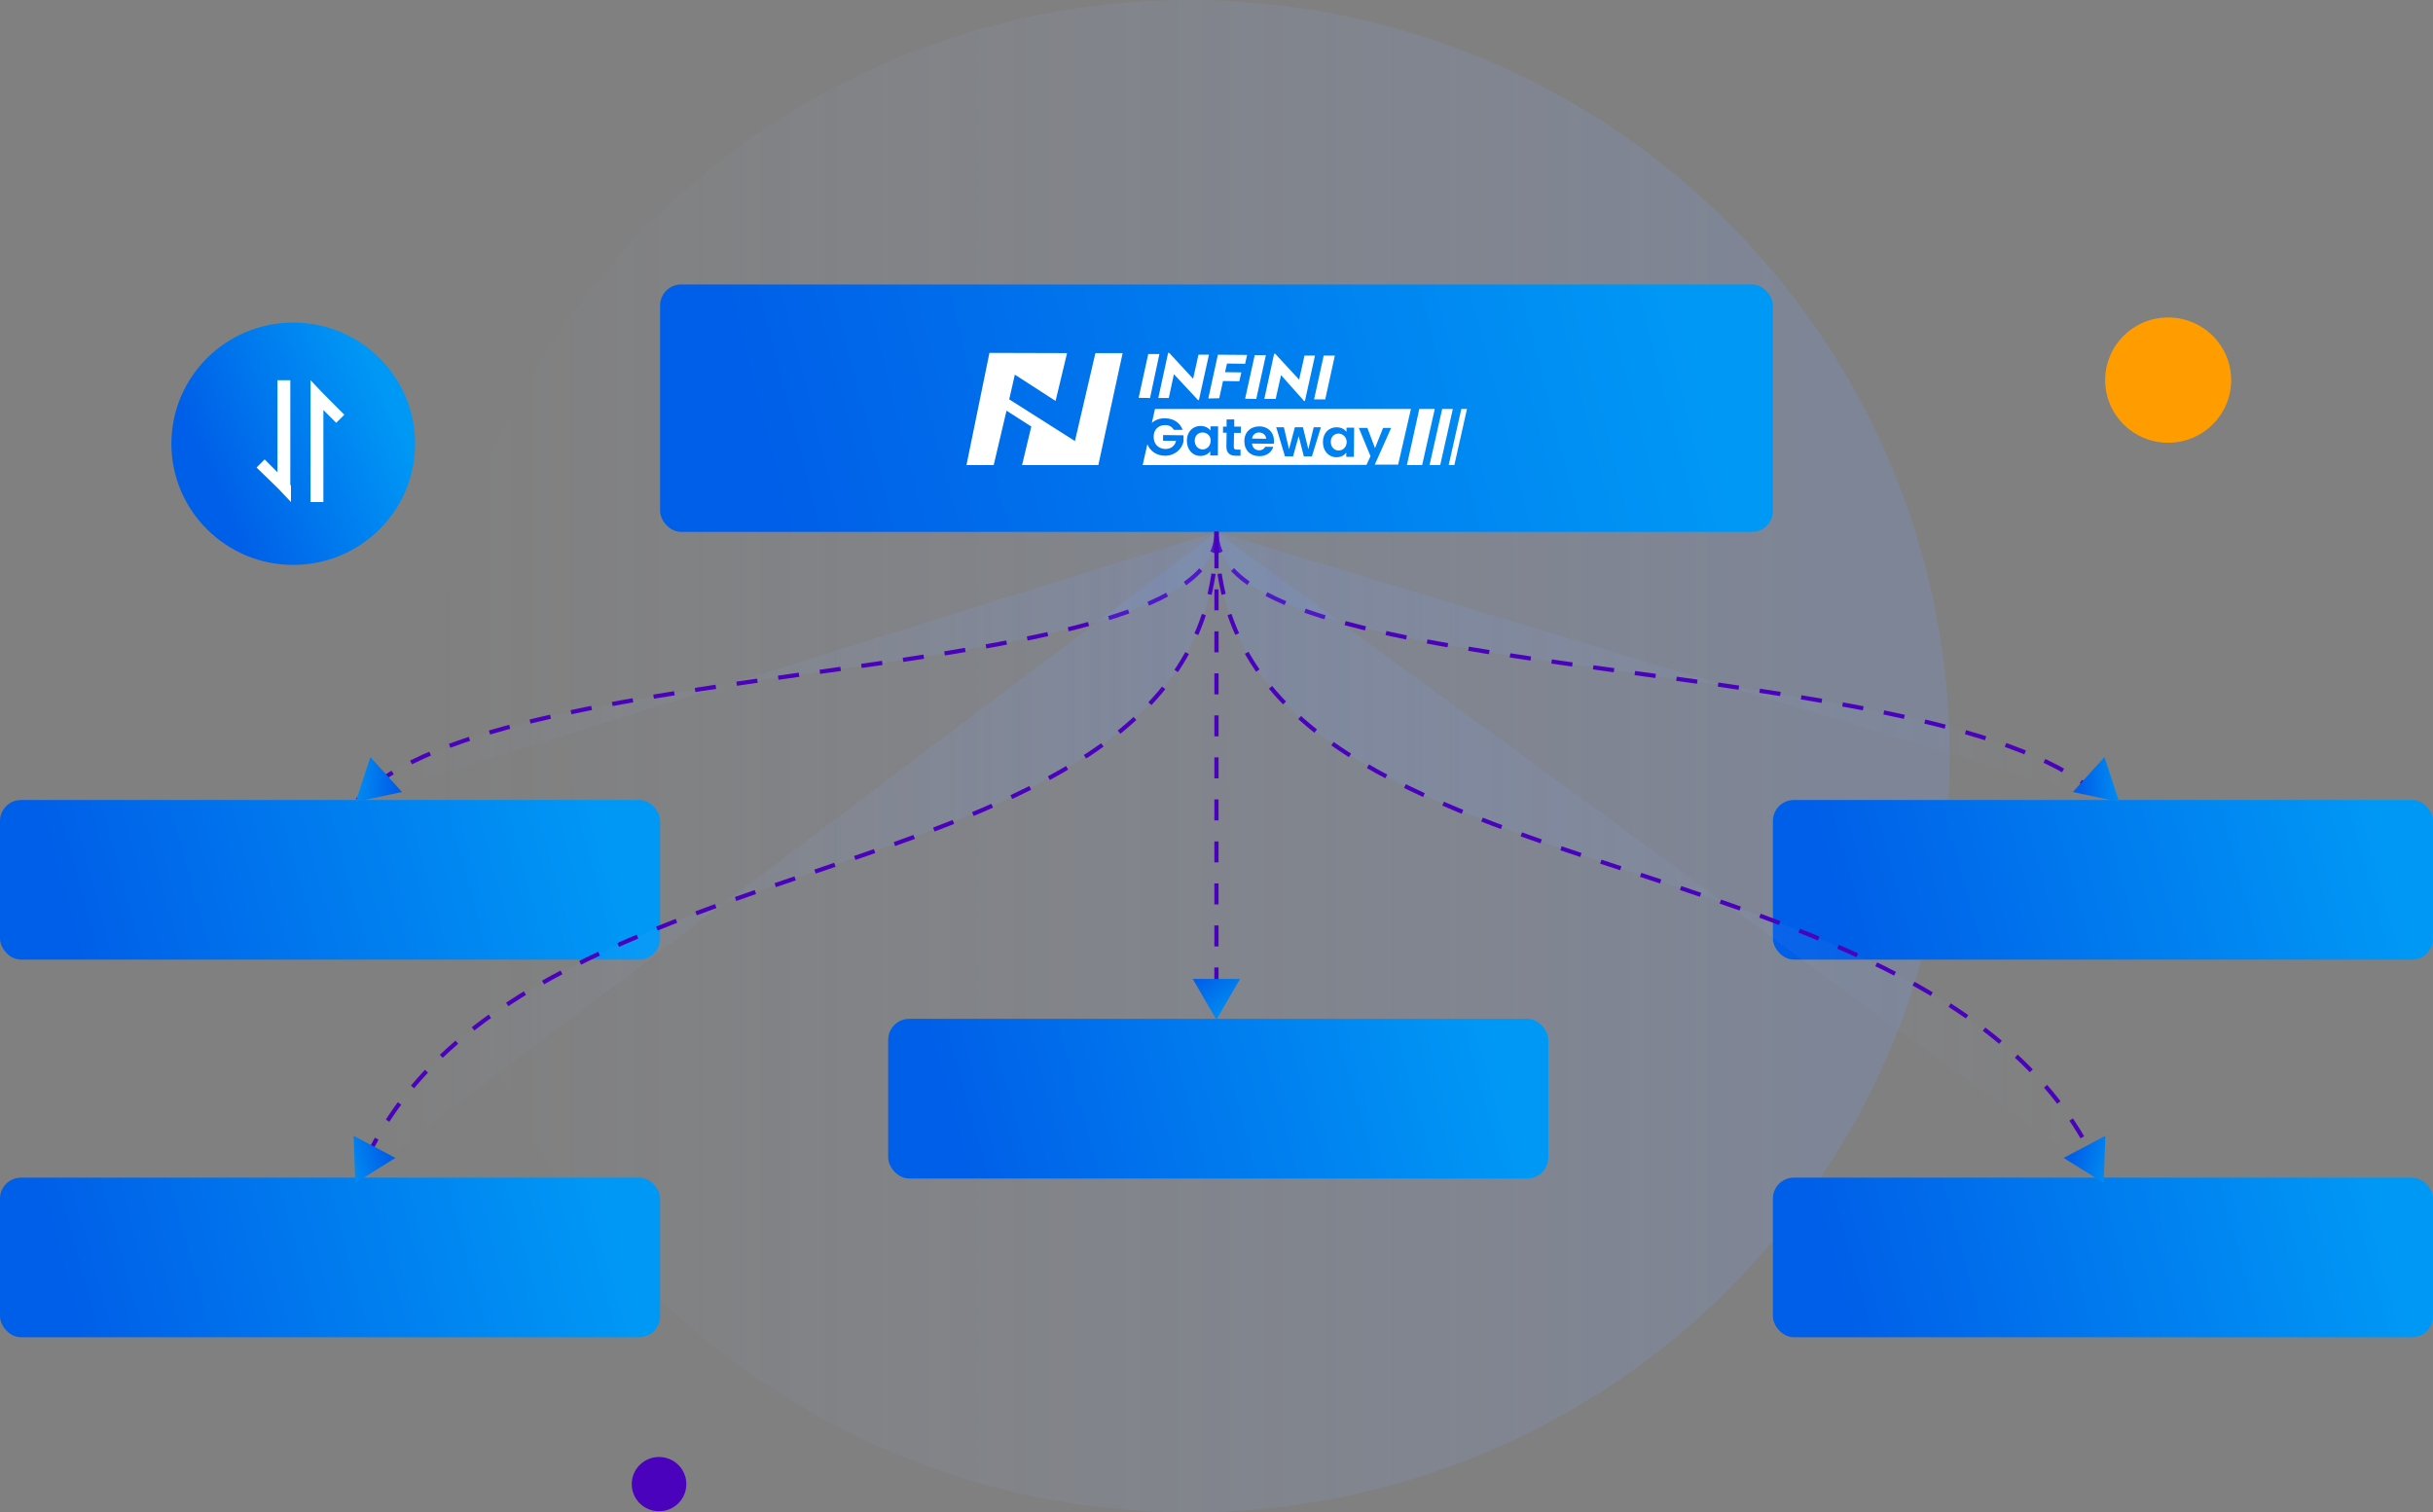 <?xml version="1.0" encoding="UTF-8"?>
<svg width="579px" height="360px" viewBox="0 0 579 360" version="1.1" xmlns="http://www.w3.org/2000/svg" xmlns:xlink="http://www.w3.org/1999/xlink">
    <rect x="0" y="0" width="579" height="360" fill="#808080" stroke="none"/>
    <title>编组 18</title>
    <defs>
        <linearGradient x1="91.174%" y1="35.723%" x2="18.062%" y2="68.087%" id="linearGradient-1">
            <stop stop-color="#0098F5" offset="0%"></stop>
            <stop stop-color="#005FE8" offset="100%"></stop>
        </linearGradient>
        <linearGradient x1="0%" y1="44.924%" x2="94.268%" y2="44.924%" id="linearGradient-2">
            <stop stop-color="#B0C8FF" stop-opacity="0" offset="0%"></stop>
            <stop stop-color="#739DFF" offset="100%"></stop>
        </linearGradient>
        <linearGradient x1="93.994%" y1="47.527%" x2="8.69%" y2="52.35%" id="linearGradient-3">
            <stop stop-color="#0098F5" offset="0%"></stop>
            <stop stop-color="#005FE8" offset="100%"></stop>
        </linearGradient>
        <linearGradient x1="93.994%" y1="47.074%" x2="8.69%" y2="52.781%" id="linearGradient-4">
            <stop stop-color="#0098F5" offset="0%"></stop>
            <stop stop-color="#005FE8" offset="100%"></stop>
        </linearGradient>
        <linearGradient x1="0%" y1="44.924%" x2="94.268%" y2="44.924%" id="linearGradient-5">
            <stop stop-color="#B0C8FF" stop-opacity="0" offset="0%"></stop>
            <stop stop-color="#739DFF" offset="100%"></stop>
        </linearGradient>
        <linearGradient x1="0%" y1="44.924%" x2="94.268%" y2="44.924%" id="linearGradient-6">
            <stop stop-color="#B0C8FF" stop-opacity="0" offset="0%"></stop>
            <stop stop-color="#739DFF" offset="100%"></stop>
        </linearGradient>
        <linearGradient x1="0%" y1="44.924%" x2="94.268%" y2="44.924%" id="linearGradient-7">
            <stop stop-color="#B0C8FF" stop-opacity="0" offset="0%"></stop>
            <stop stop-color="#739DFF" offset="100%"></stop>
        </linearGradient>
        <linearGradient x1="0%" y1="44.924%" x2="94.268%" y2="44.924%" id="linearGradient-8">
            <stop stop-color="#B0C8FF" stop-opacity="0" offset="0%"></stop>
            <stop stop-color="#739DFF" offset="100%"></stop>
        </linearGradient>
        <linearGradient x1="0%" y1="44.924%" x2="94.268%" y2="44.924%" id="linearGradient-9">
            <stop stop-color="#B0C8FF" stop-opacity="0" offset="0%"></stop>
            <stop stop-color="#739DFF" offset="100%"></stop>
        </linearGradient>
        <linearGradient x1="93.994%" y1="12.269%" x2="8.69%" y2="85.859%" id="linearGradient-10">
            <stop stop-color="#0098F5" offset="0%"></stop>
            <stop stop-color="#005FE8" offset="100%"></stop>
        </linearGradient>
        <linearGradient x1="93.994%" y1="0.454%" x2="8.69%" y2="97.087%" id="linearGradient-11">
            <stop stop-color="#0098F5" offset="0%"></stop>
            <stop stop-color="#005FE8" offset="100%"></stop>
        </linearGradient>
        <linearGradient x1="93.994%" y1="12.562%" x2="8.69%" y2="85.58%" id="linearGradient-12">
            <stop stop-color="#0098F5" offset="0%"></stop>
            <stop stop-color="#005FE8" offset="100%"></stop>
        </linearGradient>
    </defs>
    <g id="网站-pc" stroke="none" stroke-width="1" fill="none" fill-rule="evenodd">
        <g id="gateway" transform="translate(-1041, -4518)">
            <g id="编组-18" transform="translate(1041, 4518)">
                <ellipse id="椭圆形备份-34" fill="url(#linearGradient-1)" cx="69.787" cy="105.623" rx="29.002" ry="28.84"></ellipse>
                <ellipse id="椭圆形备份-33" fill="#4A02BC" cx="156.837" cy="353.27" rx="6.497" ry="6.46"></ellipse>
                <ellipse id="椭圆形备份-32" fill="#FF9D00" cx="515.975" cy="90.479" rx="14.992" ry="14.909"></ellipse>
                <ellipse id="椭圆形" fill="url(#linearGradient-2)" opacity="0.178" cx="282.986" cy="180" rx="180.991" ry="180"></ellipse>
                <rect id="矩形" fill="url(#linearGradient-3)" x="157.087" y="67.713" width="264.827" height="58.892" rx="5"></rect>
                <g id="Gateway-logo" transform="translate(230, 84)" fill="#FFFFFF" fill-rule="nonzero">
                    <g id="编组" transform="translate(40.973, 0)">
                        <polygon id="路径" points="0 10.689 2.284 0.27 4.94 0.27 2.709 10.743"></polygon>
                        <polygon id="路径" points="4.674 10.743 7.012 0 7.277 0 12.961 6.154 14.235 0.432 16.732 0.432 14.342 11.229 14.129 11.229 8.393 5.075 7.171 10.743"></polygon>
                        <polygon id="路径" points="16.573 10.851 18.857 0.432 25.815 0.486 25.337 2.591 21.035 2.537 20.556 4.589 24.434 4.643 23.956 6.748 20.078 6.694 19.175 10.797"></polygon>
                        <polygon id="路径" points="25.337 10.905 27.621 0.54 30.277 0.54 27.993 10.959"></polygon>
                        <polygon id="路径" points="29.905 10.959 32.242 0.216 32.508 0.216 38.191 6.37 39.466 0.648 41.963 0.648 39.573 11.445 39.36 11.445 33.889 5.291 32.614 10.959"></polygon>
                        <polygon id="路径" points="41.75 11.067 44.034 0.648 46.69 0.648 44.406 11.067"></polygon>
                    </g>
                    <g id="编组" transform="translate(41.926, 13.352)">
                        <path d="M2.938,0 L2.19,3.312 C2.992,2.588 4.114,2.174 5.342,2.225 C7.319,2.225 8.922,3.26 9.509,4.968 L7.426,4.968 C6.999,4.244 6.304,3.83 5.342,3.83 C3.74,3.83 2.618,4.917 2.618,6.624 C2.618,8.384 3.74,9.471 5.396,9.523 C6.785,9.523 7.693,8.746 7.96,7.556 L4.862,7.556 L4.862,6.21 L9.723,6.262 L9.723,7.763 C9.349,9.523 7.693,11.127 5.342,11.127 C3.366,11.127 1.763,10.04 1.122,8.384 L0,13.352 L53.264,13.301 L54.225,11.231 L51.447,4.503 L53.478,4.503 L55.294,9.316 L57.217,4.503 L59.141,4.503 L55.241,13.249 L60.797,13.249 L63.842,0 L2.938,0 L2.938,0 Z M17.897,11.075 L16.081,11.075 L16.081,10.092 C15.653,10.661 14.852,11.179 13.73,11.179 C11.914,11.179 10.525,9.73 10.525,7.556 C10.525,5.382 11.967,4.037 13.783,4.037 C14.905,4.037 15.707,4.554 16.134,5.124 L16.134,4.14 L17.951,4.14 L17.897,11.075 Z M23.346,5.693 L21.744,5.693 L21.69,9.005 C21.69,9.471 21.85,9.678 22.438,9.678 L23.293,9.678 L23.293,11.127 L22.171,11.127 C20.835,11.127 19.927,10.558 19.927,8.953 L19.981,5.641 L19.126,5.641 L19.126,4.192 L19.981,4.192 L19.981,2.484 L21.797,2.484 L21.797,4.192 L23.4,4.192 L23.346,5.693 Z M31.2,8.281 L26.018,8.229 C26.124,9.264 26.819,9.833 27.727,9.833 C28.475,9.833 28.902,9.471 29.17,9.005 L31.093,9.005 C30.719,10.247 29.49,11.282 27.727,11.231 C25.644,11.231 24.201,9.833 24.201,7.66 C24.201,5.486 25.697,4.14 27.781,4.14 C29.811,4.14 31.253,5.538 31.253,7.556 C31.253,7.867 31.253,8.074 31.2,8.281 Z M40.282,11.282 L38.359,11.282 L37.13,6.469 L35.794,11.282 L33.871,11.282 L31.787,4.347 L33.604,4.347 L34.833,9.574 L36.222,4.347 L38.145,4.347 L39.427,9.574 L40.709,4.347 L42.419,4.347 L40.282,11.282 Z M50.272,11.386 L48.456,11.386 L48.456,10.402 C48.028,10.972 47.227,11.489 46.105,11.489 C44.289,11.489 42.9,10.04 42.9,7.867 C42.9,5.693 44.342,4.347 46.158,4.347 C47.28,4.347 48.082,4.865 48.509,5.434 L48.509,4.451 L50.326,4.451 L50.272,11.386 Z" id="形状"></path>
                        <path d="M46.639,5.848 C45.678,5.848 44.769,6.521 44.769,7.815 C44.769,9.109 45.678,9.885 46.639,9.885 C47.601,9.885 48.509,9.16 48.563,7.867 C48.509,6.624 47.601,5.9 46.639,5.848 Z" id="路径"></path>
                        <path d="M27.727,5.589 C26.872,5.589 26.178,6.107 26.018,7.038 L29.383,7.09 C29.383,6.21 28.635,5.641 27.727,5.589 Z" id="路径"></path>
                        <path d="M14.264,5.589 C13.303,5.589 12.394,6.262 12.394,7.556 C12.394,8.85 13.303,9.626 14.264,9.626 C15.226,9.626 16.134,8.902 16.188,7.608 C16.241,6.314 15.226,5.589 14.264,5.589 Z" id="路径"></path>
                    </g>
                    <g id="编组" transform="translate(104.815, 13.352)">
                        <polygon id="路径" points="3.625 13.352 0 13.352 2.952 0 6.629 0"></polygon>
                        <polygon id="路径" points="7.923 13.352 5.386 13.352 8.389 0 10.927 0"></polygon>
                        <polygon id="路径" points="11.289 13.352 9.943 13.352 12.947 0 14.293 0"></polygon>
                    </g>
                    <polygon id="路径" points="30.682 0.054 25.81 20.986 10.174 11.06 11.513 5.179 21.205 11.437 23.936 0.054 5.462 0 0 26.705 6.479 26.705 9.531 13.757 15.422 17.534 13.226 26.705 31.379 26.705 37.162 0.054"></polygon>
                </g>
                <rect id="矩形备份-5" fill="url(#linearGradient-4)" x="0" y="190.422" width="157.087" height="38" rx="5"></rect>
                <rect id="矩形备份-138" fill="url(#linearGradient-4)" x="0" y="280.313" width="157.087" height="38" rx="5"></rect>
                <rect id="矩形备份-139" fill="url(#linearGradient-4)" x="211.368" y="242.523" width="157.087" height="38" rx="5"></rect>
                <rect id="矩形备份-85" fill="url(#linearGradient-4)" x="421.913" y="190.422" width="157.087" height="38" rx="5"></rect>
                <rect id="矩形备份-140" fill="url(#linearGradient-4)" x="421.913" y="280.313" width="157.087" height="38" rx="5"></rect>
                <path d="M289.5,126.604 C289.5,164.811 119.621,154.028 85.046,190.422" id="路径-2" stroke="#4A02BC" fill-opacity="0.15" fill="url(#linearGradient-5)" stroke-dasharray="5"></path>
                <path d="M289.5,126.604 C289.5,218.888 119.621,192.843 85.046,280.748" id="路径-2" stroke="#4A02BC" fill-opacity="0.15" fill="url(#linearGradient-6)" stroke-dasharray="5"></path>
                <path d="M500.489,126.604 C500.489,164.811 325.179,154.028 289.5,190.422" id="路径-2" stroke="#4A02BC" fill-opacity="0.15" fill="url(#linearGradient-7)" stroke-dasharray="5" transform="translate(394.995, 158.513) scale(-1, 1) translate(-394.995, -158.513) "></path>
                <path d="M500.489,126.604 C500.489,218.888 325.179,192.843 289.5,280.748" id="路径-2" stroke="#4A02BC" fill-opacity="0.15" fill="url(#linearGradient-8)" stroke-dasharray="5" transform="translate(394.995, 203.676) scale(-1, 1) translate(-394.995, -203.676) "></path>
                <line x1="289.485" y1="235.282" x2="289.5" y2="126.604" id="路径-12" stroke="#4A02BC" fill-opacity="0.15" fill="url(#linearGradient-9)" stroke-dasharray="5"></line>
                <polygon id="多边形备份-3" fill="url(#linearGradient-10)" transform="translate(88.296, 187.621) rotate(-132) translate(-88.296, -187.621) " points="88.323 182.751 93.903 192.461 82.69 192.492"></polygon>
                <polygon id="多边形备份-34" fill="url(#linearGradient-10)" transform="translate(500.661, 187.621) scale(-1, 1) rotate(-132) translate(-500.661, -187.621) " points="500.688 182.751 506.268 192.461 495.055 192.492"></polygon>
                <polygon id="多边形备份-36" fill="url(#linearGradient-11)" transform="translate(289.479, 236.259) scale(-1, 1) rotate(-180) translate(-289.479, -236.259) " points="289.479 229.795 295.103 239.491 283.856 239.491"></polygon>
                <polygon id="多边形备份-33" fill="url(#linearGradient-12)" transform="translate(86.855, 277.281) rotate(-152) translate(-86.855, -277.281) " points="86.877 272.421 92.472 282.116 81.238 282.142"></polygon>
                <polygon id="多边形备份-35" fill="url(#linearGradient-12)" transform="translate(498.334, 277.281) scale(-1, 1) rotate(-152) translate(-498.334, -277.281) " points="498.357 272.421 503.951 282.116 492.718 282.142"></polygon>
                <g id="箭头_左右切换" transform="translate(71.721, 105.518) rotate(-90) translate(-71.721, -105.518) translate(52.46, 86.361)" fill="#FFFFFF" fill-rule="nonzero">
                    <rect id="矩形" opacity="0" x="-0.722" y="0.535" width="37.998" height="37.79"></rect>
                    <path d="M9.305,16.683 L5.278,16.683 L8.5,13.631 L13.494,8.491 L15.427,10.418 L12.366,13.471 L34.276,13.471 L34.276,16.523 L9.305,16.523 L9.305,16.683 Z M30.41,21.342 L34.276,21.342 L31.054,24.394 L26.06,29.375 L24.127,27.447 L27.188,24.394 L5.278,24.394 L5.278,21.342 L30.41,21.342 Z" id="形状"></path>
                </g>
            </g>
        </g>
    </g>
</svg>